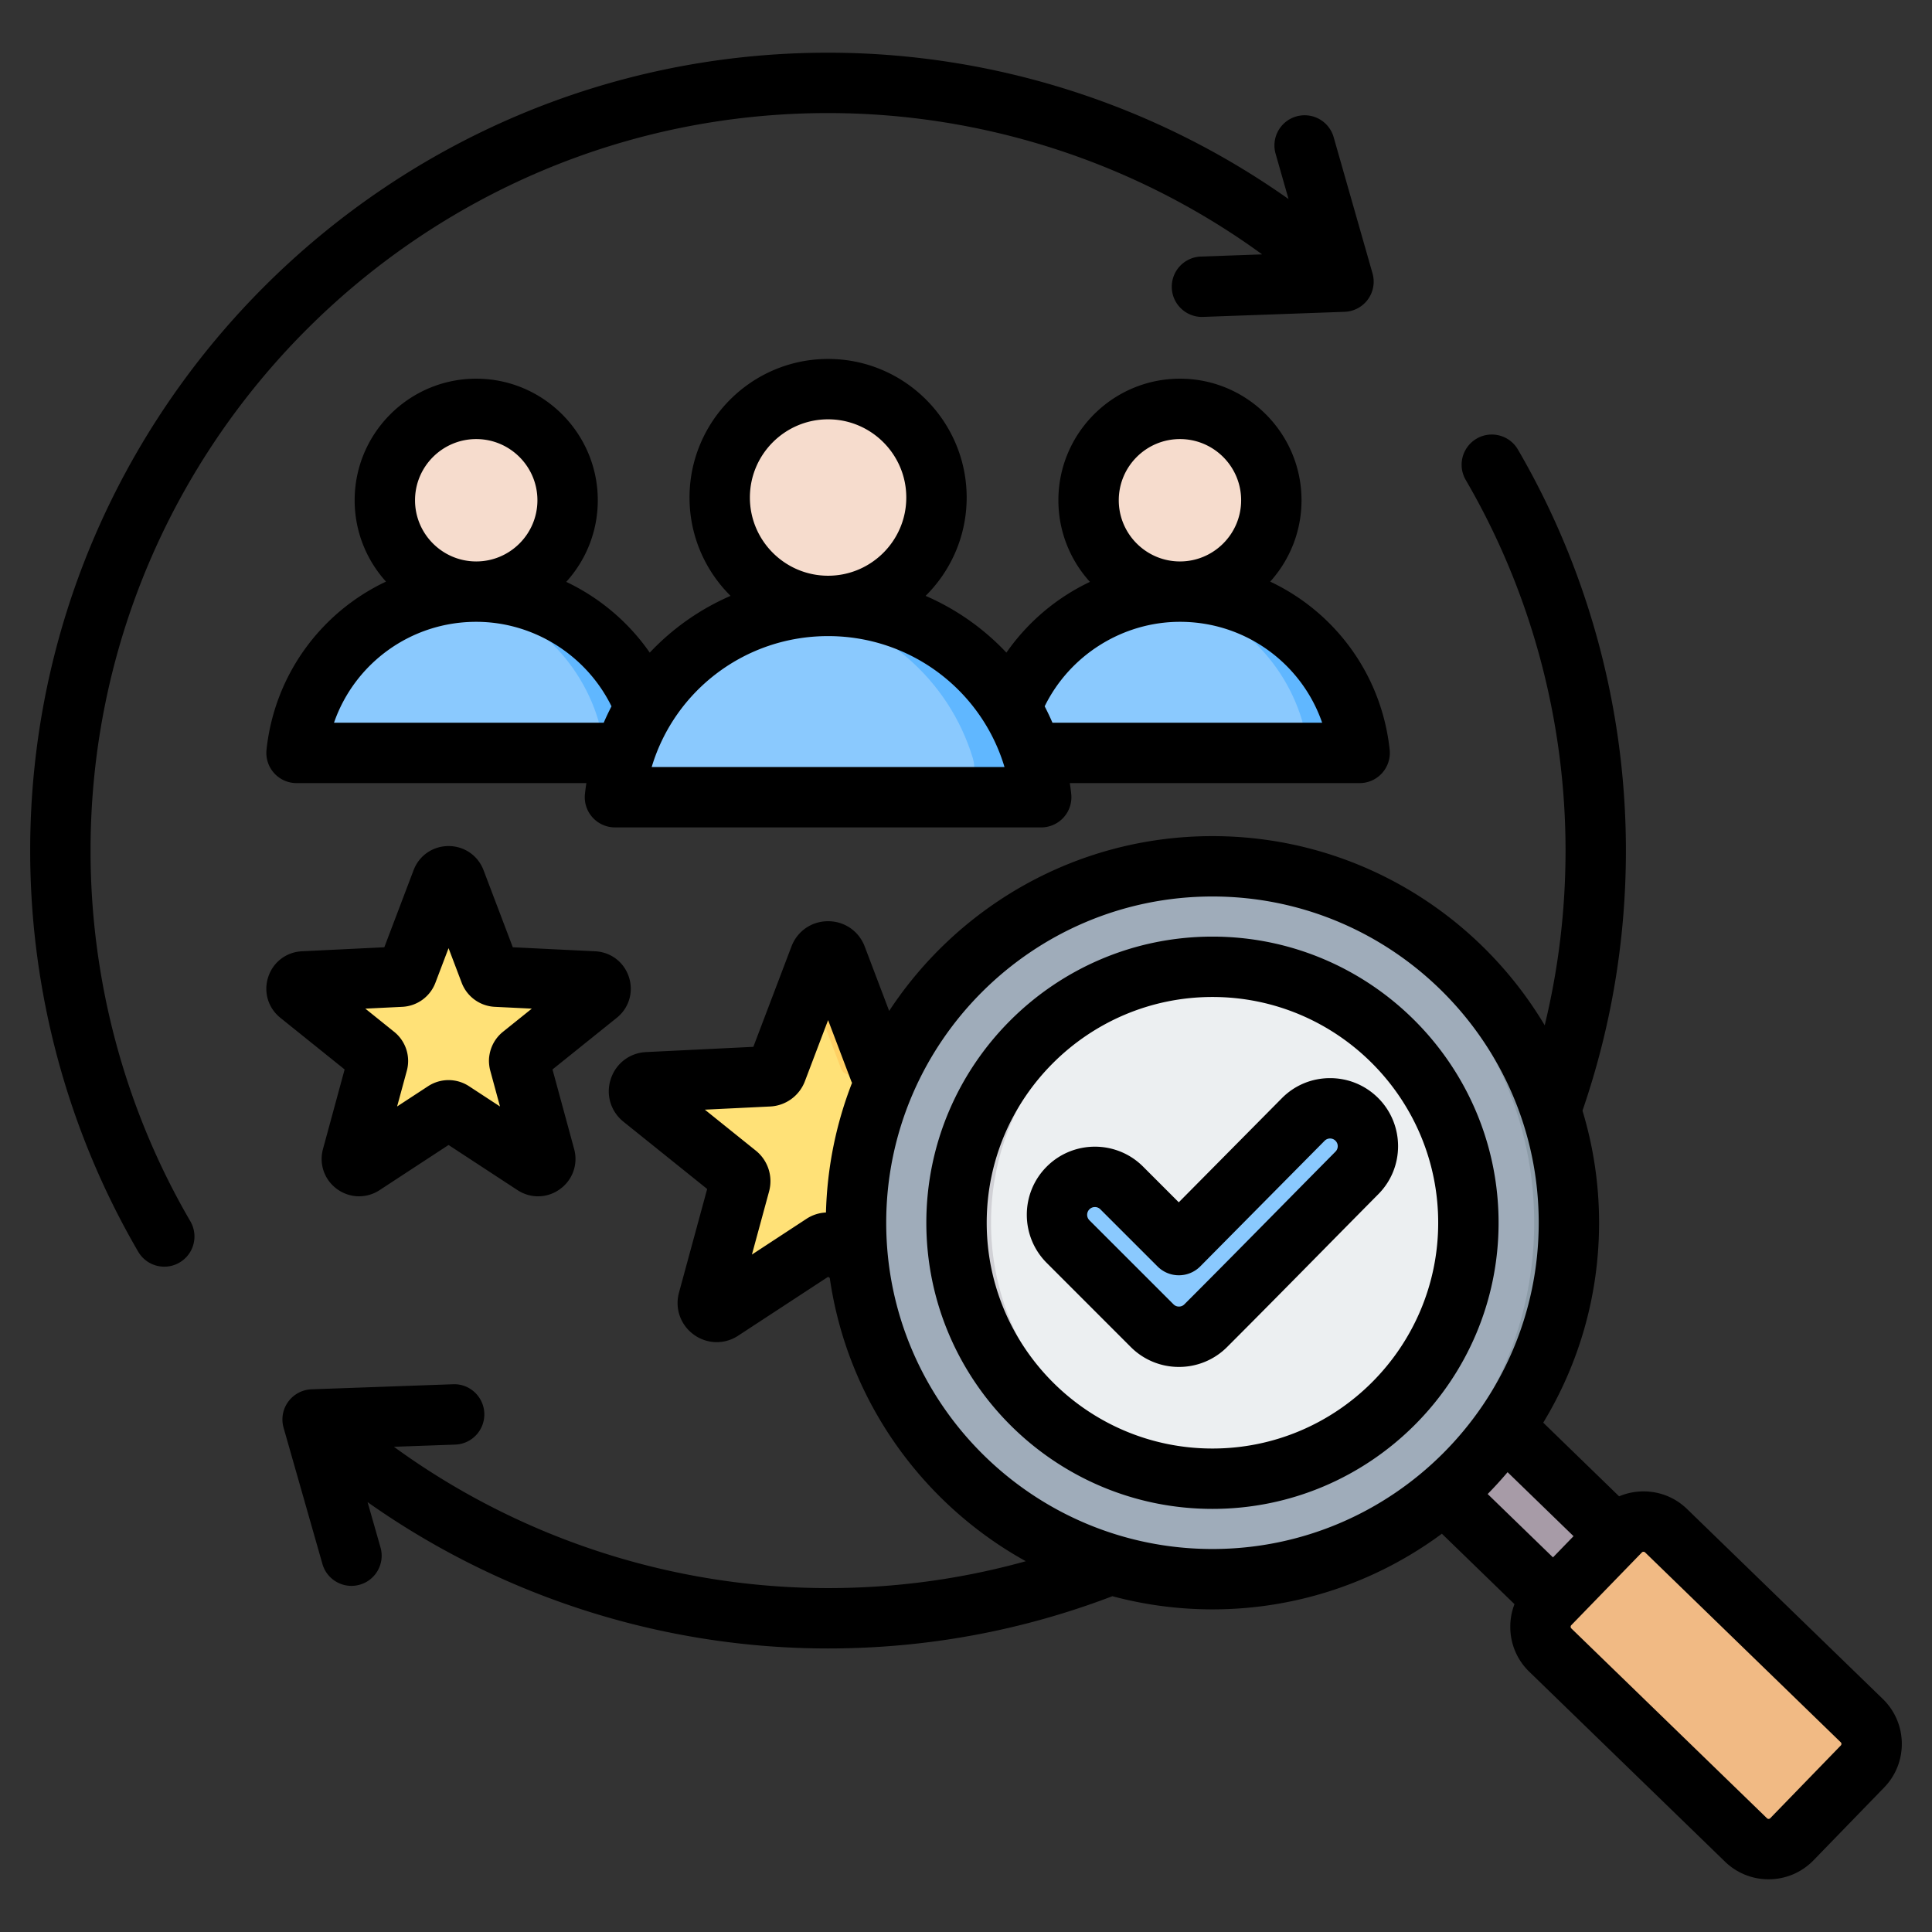 <svg xmlns="http://www.w3.org/2000/svg" version="1.1" xmlns:xlink="http://www.w3.org/1999/xlink" xmlns:svgjs="http://svgjs.com/svgjs" width="512" height="512" x="0" y="0" viewBox="0 0 512 512" style="enable-background:new 0 0 512 512" xml:space="preserve" class=""><rect x="0" y="0" width="512" height="512" fill="#333333" stroke="none"/><g><g fill-rule="evenodd" clip-rule="evenodd"><path fill="#ffe177" d="m120.633 233.436 9.173 24.16a1.875 1.875 0 0 0 1.693 1.23l25.812 1.258c1.755.085 2.474 2.297 1.104 3.398l-20.143 16.19a1.876 1.876 0 0 0-.647 1.991l6.78 24.938c.461 1.696-1.42 3.063-2.891 2.1l-21.622-14.154a1.874 1.874 0 0 0-2.093 0l-21.622 14.154c-1.471.963-3.352-.404-2.89-2.1l6.78-24.938a1.875 1.875 0 0 0-.647-1.991l-20.143-16.19c-1.37-1.101-.651-3.313 1.104-3.398l25.812-1.258a1.877 1.877 0 0 0 1.694-1.23l9.173-24.16c.62-1.634 2.953-1.634 3.573 0z" data-original="#ffe177"></path><path fill="#ffd064" d="m149.153 259.687 8.159.398c1.755.086 2.474 2.297 1.104 3.398l-20.143 16.19a1.877 1.877 0 0 0-.647 1.991l6.78 24.938c.461 1.696-1.42 3.062-2.891 2.1l-5.595-3.663-6.464-23.773a1.876 1.876 0 0 1 .647-1.991l20.143-16.19c1.368-1.099.655-3.304-1.093-3.398zm-28.52-26.251 9.173 24.16a1.874 1.874 0 0 0 1.675 1.229l-8.151-.397a1.877 1.877 0 0 1-1.694-1.23l-6.799-17.908 2.223-5.854c.62-1.634 2.953-1.634 3.573 0zm-.74 61.111a1.877 1.877 0 0 0-2.093 0l-21.622 14.154c-1.471.963-3.352-.404-2.89-2.1l.58-2.134 19.543-12.794a1.875 1.875 0 0 1 2.093 0z" data-original="#ffd064"></path><path fill="#ffe177" d="m221.649 253.65 11.41 30.052a2.332 2.332 0 0 0 2.106 1.53l32.107 1.565c2.184.106 3.077 2.857 1.373 4.227l-25.055 20.138a2.334 2.334 0 0 0-.805 2.476l8.433 31.019c.574 2.109-1.766 3.809-3.595 2.612l-26.895-17.606a2.335 2.335 0 0 0-2.604 0l-26.895 17.606c-1.829 1.197-4.169-.502-3.595-2.612l8.433-31.019a2.334 2.334 0 0 0-.804-2.476l-25.055-20.138c-1.704-1.37-.81-4.121 1.374-4.227l32.107-1.565a2.333 2.333 0 0 0 2.106-1.53l11.41-30.052c.771-2.032 3.673-2.032 4.444 0z" data-original="#ffe177"></path><path fill="#ffd064" d="m257.123 286.303 10.149.495c2.183.106 3.077 2.857 1.373 4.227l-25.055 20.138a2.334 2.334 0 0 0-.805 2.476l8.433 31.019c.574 2.109-1.766 3.809-3.596 2.612l-6.96-4.556-8.04-29.571a2.333 2.333 0 0 1 .805-2.476l25.055-20.138c1.702-1.367.815-4.11-1.359-4.226zm-35.474-32.653 11.41 30.052a2.333 2.333 0 0 0 2.084 1.529l-10.139-.494a2.334 2.334 0 0 1-2.107-1.53l-8.457-22.274 2.765-7.282c.771-2.033 3.673-2.033 4.444-.001zm-.921 76.013a2.335 2.335 0 0 0-2.604 0l-26.894 17.606c-1.829 1.197-4.169-.502-3.596-2.612l.722-2.654 24.309-15.913a2.331 2.331 0 0 1 2.603 0z" data-original="#ffd064"></path><path fill="#8ac9fe" d="M86.78 199.526h78.798c2.204 0 4.101-.954 5.416-2.724s1.681-3.861 1.044-5.971c-5.941-19.699-24.224-34.045-45.859-34.045-21.636 0-39.919 14.347-45.859 34.045-.637 2.111-.271 4.202 1.044 5.971 1.314 1.77 3.211 2.724 5.416 2.724z" data-original="#8ac9fe"></path><path fill="#60b7ff" d="M165.578 199.526c2.204 0 4.101-.954 5.416-2.724s1.681-3.861 1.044-5.971c-5.941-19.699-24.224-34.045-45.859-34.045-2.291 0-4.543.162-6.747.473 18.62 2.626 33.8 15.958 39.112 33.572.637 2.11.271 4.202-1.044 5.971-1.314 1.77-3.212 2.724-5.416 2.724z" data-original="#60b7ff"></path><circle cx="126.179" cy="132.571" r="24.215" fill="#f6dccd" transform="rotate(-16.86 126.054 132.494)" data-original="#f6dccd" class=""></circle><path fill="#f1cbbc" d="M126.179 108.355c13.373 0 24.215 10.842 24.215 24.215s-10.842 24.215-24.215 24.215a24.36 24.36 0 0 1-3.373-.235c11.776-1.642 20.841-11.752 20.841-23.98s-9.065-22.338-20.841-23.98a24.516 24.516 0 0 1 3.373-.235z" data-original="#f1cbbc"></path><path fill="#8ac9fe" d="M273.275 199.526h78.798c2.204 0 4.101-.954 5.416-2.724s1.68-3.861 1.044-5.971c-5.94-19.699-24.224-34.045-45.859-34.045s-39.919 14.347-45.859 34.045c-.637 2.111-.271 4.202 1.044 5.971 1.315 1.77 3.212 2.724 5.416 2.724z" data-original="#8ac9fe"></path><path fill="#60b7ff" d="M352.073 199.526c2.204 0 4.101-.954 5.416-2.724 1.314-1.77 1.68-3.861 1.044-5.971-5.941-19.699-24.224-34.045-45.859-34.045-2.29 0-4.543.162-6.747.473 18.62 2.626 33.8 15.958 39.111 33.572.637 2.11.271 4.202-1.044 5.971-1.314 1.77-3.211 2.724-5.415 2.724z" data-original="#60b7ff"></path><circle cx="312.675" cy="132.571" r="24.215" fill="#f6dccd" transform="rotate(-82 312.85 132.581)" data-original="#f6dccd" class=""></circle><path fill="#f1cbbc" d="M312.675 108.355c13.374 0 24.215 10.842 24.215 24.215s-10.841 24.215-24.215 24.215c-1.145 0-2.271-.081-3.374-.235 11.776-1.642 20.842-11.752 20.842-23.98s-9.065-22.338-20.842-23.98a24.53 24.53 0 0 1 3.374-.235z" data-original="#f1cbbc"></path><path fill="#8ac9fe" d="M172.694 211.264h93.465c2.615 0 4.865-1.131 6.424-3.23s1.993-4.58 1.238-7.083c-7.046-23.365-28.732-40.382-54.394-40.382-25.663 0-47.349 17.017-54.395 40.382-.755 2.504-.321 4.984 1.238 7.083s3.81 3.23 6.424 3.23z" data-original="#8ac9fe"></path><path fill="#60b7ff" d="M266.159 211.264c2.614 0 4.865-1.131 6.424-3.231 1.559-2.099 1.993-4.579 1.238-7.082-7.046-23.365-28.732-40.382-54.394-40.382-2.717 0-5.388.193-8.003.562 22.086 3.115 40.091 18.929 46.391 39.82.755 2.503.321 4.983-1.238 7.082-1.559 2.1-3.81 3.231-6.424 3.231z" data-original="#60b7ff"></path><circle cx="219.427" cy="131.847" r="28.722" fill="#f6dccd" transform="rotate(-83 219.279 131.794)" data-original="#f6dccd" class=""></circle><path fill="#f1cbbc" d="M219.427 103.124c15.863 0 28.722 12.86 28.722 28.722s-12.859 28.722-28.722 28.722c-1.358 0-2.694-.097-4.002-.279 13.968-1.947 24.721-13.939 24.721-28.443 0-14.505-10.752-26.496-24.721-28.443a29.025 29.025 0 0 1 4.002-.279z" data-original="#f1cbbc"></path><path fill="#a79ba7" d="M392.071 371.587a94.961 94.961 0 0 1-16.031 17.648l43.589 42.728 16.594-17.101z" data-original="#a79ba7"></path><path fill="#837683" d="M392.365 371.293c-.857 2.811-2.455 4.948-4.745 6.363l43.3 43.017 5.303-5.81z" data-original="#837683"></path><path fill="#f1ba84" d="m474.826 487.424 18.728-19.3c3.29-3.39 3.206-8.853-.183-12.142l-51.872-50.335c-3.389-3.289-8.854-3.207-12.143.182l-18.728 19.301c-3.289 3.389-3.207 8.854.183 12.143l51.872 50.334c3.39 3.288 8.854 3.207 12.143-.183z" data-original="#f1ba84"></path><path fill="#e3a76f" d="m433.825 405.646 51.872 50.335c3.389 3.29 3.472 8.753.183 12.142l-18.728 19.301a8.504 8.504 0 0 1-2.326 1.7c3.257 1.619 7.34 1.042 10-1.7l18.728-19.3c3.289-3.39 3.206-8.853-.183-12.142l-51.872-50.335c-2.676-2.597-6.645-3.092-9.816-1.518a8.49 8.49 0 0 1 2.142 1.517z" data-original="#e3a76f"></path><circle cx="321.287" cy="324.035" r="94.458" fill="#9facba" transform="rotate(-64.33 321.385 324.147)" data-original="#9facba"></circle><path fill="#8d9ca8" d="M321.287 229.577c52.167 0 94.458 42.29 94.458 94.458 0 52.167-42.29 94.458-94.458 94.458a95.48 95.48 0 0 1-4.585-.113c50.037-2.392 89.872-43.716 89.872-94.345 0-50.63-39.835-91.954-89.872-94.345a95.48 95.48 0 0 1 4.585-.113z" data-original="#8d9ca8"></path><circle cx="321.287" cy="324.035" r="67.826" fill="#eceff1" transform="rotate(-84.32 321.446 324.073)" data-original="#eceff1"></circle><path fill="#d1d1d6" d="M321.287 256.209c1.542 0 3.07.056 4.586.158-35.321 2.358-63.241 31.75-63.241 67.669 0 35.918 27.921 65.31 63.241 67.668a68.941 68.941 0 0 1-4.586.158c-37.46 0-67.826-30.367-67.826-67.826-.001-37.46 30.366-67.827 67.826-67.827z" data-original="#d1d1d6"></path></g><path fill="#8ac9fe" fill-rule="evenodd" d="m312.386 329.961 32.955-33.284c3.901-3.94 10.265-3.951 14.193-.044 3.928 3.906 3.94 10.252.043 14.185-13.363 13.487-26.637 27.064-40.062 40.489-3.925 3.925-10.292 3.925-14.216 0l-22.274-22.273c-3.925-3.925-3.925-10.292 0-14.216 3.925-3.925 10.292-3.925 14.216 0z" clip-rule="evenodd" data-original="#8ac9fe"></path><path fill-rule="evenodd" d="M353.916 302.309a2.023 2.023 0 0 0-1.44-.598 2.048 2.048 0 0 0-1.431.598l-32.948 33.282a8.003 8.003 0 0 1-5.672 2.372h-.019a7.972 7.972 0 0 1-5.648-2.344l-15.147-15.137a1.996 1.996 0 0 0-1.45-.598c-.391 0-.955.099-1.454.598-.8.8-.8 2.099 0 2.9l22.277 22.268a1.986 1.986 0 0 0 1.454.603 1.98 1.98 0 0 0 1.445-.603c8.411-8.406 16.921-17.039 25.154-25.389a8816.793 8816.793 0 0 1 14.879-15.067c.8-.8.8-2.094 0-2.885zm11.371 14.144a8422.617 8422.617 0 0 0-14.859 15.048c-8.242 8.359-16.771 17.011-25.229 25.469a17.962 17.962 0 0 1-12.76 5.281 17.96 17.96 0 0 1-12.774-5.281l-22.268-22.278c-7.042-7.042-7.042-18.489 0-25.53 7.037-7.042 18.493-7.042 25.53 0l9.461 9.461 27.3-27.568c3.38-3.427 7.898-5.319 12.728-5.338h.071c4.801 0 9.31 1.859 12.723 5.248 7.025 6.999 7.067 18.437.077 25.488zm15.849 7.587c0 32.991-26.839 59.834-59.82 59.834-32.99 0-59.829-26.843-59.829-59.834 0-32.99 26.839-59.829 59.829-59.829 32.981 0 59.82 26.839 59.82 59.829zm16.003 0c0 41.811-34.012 75.833-75.823 75.833-41.816 0-75.828-34.021-75.828-75.833 0-41.811 34.012-75.828 75.828-75.828 41.811.001 75.823 34.017 75.823 75.828zm90.687 137.691-51.87-50.34a.586.586 0 0 0-.41-.151h-.009a.524.524 0 0 0-.409.16l-18.734 19.303a.529.529 0 0 0-.151.419c0 .17.052.311.16.41l51.884 50.34a.61.61 0 0 0 .828-.009l18.719-19.298a.604.604 0 0 0-.008-.834zm-166.51-51.23c-47.676 0-86.461-38.789-86.461-86.461 0-47.676 38.785-86.461 86.461-86.461 47.671 0 86.461 38.785 86.461 86.461-.001 47.672-38.79 86.461-86.461 86.461zm-107.548-87.529a10.263 10.263 0 0 1 5.121-1.647c.32-12.092 2.739-23.661 6.91-34.36-.061-.141-.136-.273-.193-.414l-6.152-16.21-6.152 16.206a10.388 10.388 0 0 1-9.202 6.684l-17.307.842 13.509 10.859a10.378 10.378 0 0 1 3.511 10.812l-4.547 16.728zm185.757 67.172c-1.69 2-3.45 3.925-5.277 5.789l17.307 16.789 5.45-5.62zm99.8 83.556-18.729 19.303a16.549 16.549 0 0 1-11.908 5.031 16.558 16.558 0 0 1-11.551-4.683l-51.87-50.331a16.452 16.452 0 0 1-5.022-11.659 16.389 16.389 0 0 1 1.111-6.241l-19.242-18.668c-17.015 12.586-38.06 20.047-60.799 20.047-9.169 0-18.06-1.219-26.519-3.488-24.043 9.179-49.375 13.848-75.352 13.848-43.788 0-86.503-13.678-122.031-38.78l3.422 12.003c1.214 4.241-1.247 8.67-5.498 9.88a7.91 7.91 0 0 1-2.198.311c-3.483 0-6.689-2.292-7.691-5.799l-10.294-36.102a7.976 7.976 0 0 1 1.219-6.891 8.025 8.025 0 0 1 6.185-3.3l37.509-1.341c4.391-.188 8.124 3.29 8.279 7.701.16 4.42-3.29 8.133-7.705 8.293l-16.248.579c33.273 24.231 73.644 37.448 115.05 37.448 17.886 0 35.433-2.401 52.406-7.121-27.502-15.227-47.304-42.729-51.95-75.07l-.447-.297-23.817 15.589a10.325 10.325 0 0 1-5.686 1.723 10.37 10.37 0 0 1-6.096-2c-3.521-2.565-5.055-6.924-3.916-11.123l7.47-27.469-22.188-17.83c-3.389-2.725-4.712-7.155-3.366-11.292s5.022-6.952 9.362-7.159l28.43-1.389 10.105-26.608c1.539-4.062 5.347-6.684 9.701-6.684 4.349 0 8.157 2.622 9.701 6.684l6.486 17.091c18.333-27.879 49.884-46.325 85.675-46.325 37.392 0 70.161 20.136 88.051 50.128 3.667-15.086 5.521-30.585 5.521-46.297 0-34.567-9.146-68.532-26.453-98.228a7.998 7.998 0 0 1 2.89-10.939c3.813-2.226 8.713-.932 10.939 2.885 18.719 32.139 28.622 68.89 28.622 106.281 0 23.61-3.883 46.782-11.508 68.923a102.342 102.342 0 0 1 4.396 29.705c0 19.374-5.408 37.509-14.799 52.981l20.108 19.52a16.52 16.52 0 0 1 6.213-1.299c4.467-.071 8.628 1.591 11.8 4.669l51.87 50.331c6.575 6.378 6.735 16.903.362 23.459zM96.816 267.299l7.639 6.143a9.896 9.896 0 0 1 3.356 10.322l-2.575 9.465 8.209-5.37a9.898 9.898 0 0 1 10.859.005l8.2 5.366-2.57-9.461a9.912 9.912 0 0 1 3.356-10.332l7.644-6.138-9.8-.48a9.905 9.905 0 0 1-8.783-6.378l-3.478-9.169-3.483 9.164a9.894 9.894 0 0 1-8.783 6.383zm-5.488 16.116-5.733 21.087c-1.092 4.01.377 8.181 3.733 10.619a9.89 9.89 0 0 0 5.822 1.911 9.941 9.941 0 0 0 5.436-1.628l18.286-11.97 18.286 11.97c3.478 2.269 7.893 2.17 11.254-.283 3.361-2.438 4.829-6.599 3.742-10.609l-5.738-21.096 17.039-13.692c3.238-2.603 4.5-6.839 3.215-10.788-1.28-3.949-4.791-6.636-8.943-6.834l-21.83-1.068-7.757-20.433c-1.473-3.878-5.112-6.387-9.268-6.387s-7.795 2.509-9.268 6.387l-7.757 20.433-21.83 1.066c-4.151.198-7.663 2.885-8.943 6.834-1.285 3.949-.023 8.185 3.215 10.788zm259.057-91.887c-5.441-15.721-20.338-26.735-37.669-26.74H312.688c-15.241.005-29.211 8.872-35.838 22.395a66.827 66.827 0 0 1 2.062 4.349zm-84.182 11.739c-6.067-20.291-24.815-34.694-46.749-34.694-21.939 0-40.682 14.403-46.749 34.694zm-106.211-11.739a67.984 67.984 0 0 1 2.062-4.345c-6.627-13.523-20.593-22.391-35.838-22.395h-.023c-17.336.005-32.233 11.019-37.679 26.744zm-33.795-42.739H126.211c8.938-.005 16.211-7.277 16.211-16.215 0-8.943-7.277-16.215-16.22-16.215-8.938 0-16.215 7.272-16.215 16.215-.001 8.938 7.271 16.21 16.21 16.215zm72.533-16.94c0 11.428 9.296 20.724 20.724 20.724 11.424 0 20.724-9.296 20.724-20.724s-9.301-20.724-20.724-20.724c-11.428 0-20.724 9.296-20.724 20.724zm113.967 16.94h.01c8.938-.005 16.21-7.277 16.21-16.215 0-8.943-7.272-16.215-16.21-16.215-8.948 0-16.22 7.272-16.22 16.215 0 8.938 7.272 16.21 16.21 16.215zm55.579 49.888c-2.142-19.962-14.549-36.469-31.658-44.541 5.149-5.714 8.298-13.278 8.298-21.562 0-17.764-14.45-32.219-32.209-32.219-17.769 0-32.223 14.455-32.223 32.219 0 8.317 3.168 15.905 8.359 21.628a56.507 56.507 0 0 0-22.136 18.752 64.7 64.7 0 0 0-21.412-15.043c6.712-6.656 10.882-15.881 10.882-26.062 0-20.249-16.474-36.723-36.723-36.723s-36.723 16.474-36.723 36.723c0 10.181 4.165 19.406 10.878 26.062a64.822 64.822 0 0 0-21.416 15.043c-5.625-8.101-13.302-14.559-22.132-18.752 5.192-5.723 8.359-13.311 8.359-21.628 0-17.764-14.455-32.219-32.219-32.219s-32.214 14.455-32.214 32.219c0 8.284 3.145 15.848 8.303 21.562-17.109 8.072-29.521 24.579-31.659 44.541a7.996 7.996 0 0 0 2.005 6.199 7.987 7.987 0 0 0 5.95 2.655h76.807a62.756 62.756 0 0 0-.376 2.885 7.972 7.972 0 0 0 2.005 6.199 7.995 7.995 0 0 0 5.95 2.655h112.965a8 8 0 0 0 7.949-8.854c-.099-.97-.23-1.935-.376-2.885h76.807a7.987 7.987 0 0 0 5.95-2.655 7.997 7.997 0 0 0 2.009-6.199zM50.444 323.65c2.226 3.822.937 8.722-2.885 10.943a7.925 7.925 0 0 1-4.015 1.087 7.985 7.985 0 0 1-6.919-3.968c-18.728-32.153-28.627-68.904-28.627-106.3 0-116.594 94.853-211.447 211.447-211.447 43.783 0 86.503 13.674 122.03 38.785l-3.427-12.007a7.998 7.998 0 0 1 5.497-9.889 7.999 7.999 0 0 1 9.889 5.502l10.299 36.092a8.02 8.02 0 0 1-1.219 6.896 7.995 7.995 0 0 1-6.189 3.29l-37.509 1.351c-.09 0-.188.005-.292.005-4.279 0-7.828-3.398-7.987-7.715a8 8 0 0 1 7.71-8.284l16.229-.579c-33.268-24.231-73.639-37.448-115.031-37.448-107.769 0-195.449 87.675-195.449 195.449 0 34.571 9.146 68.541 26.448 98.237z" clip-rule="evenodd" fill="#000000" data-original="#000000" class=""></path></g></svg>